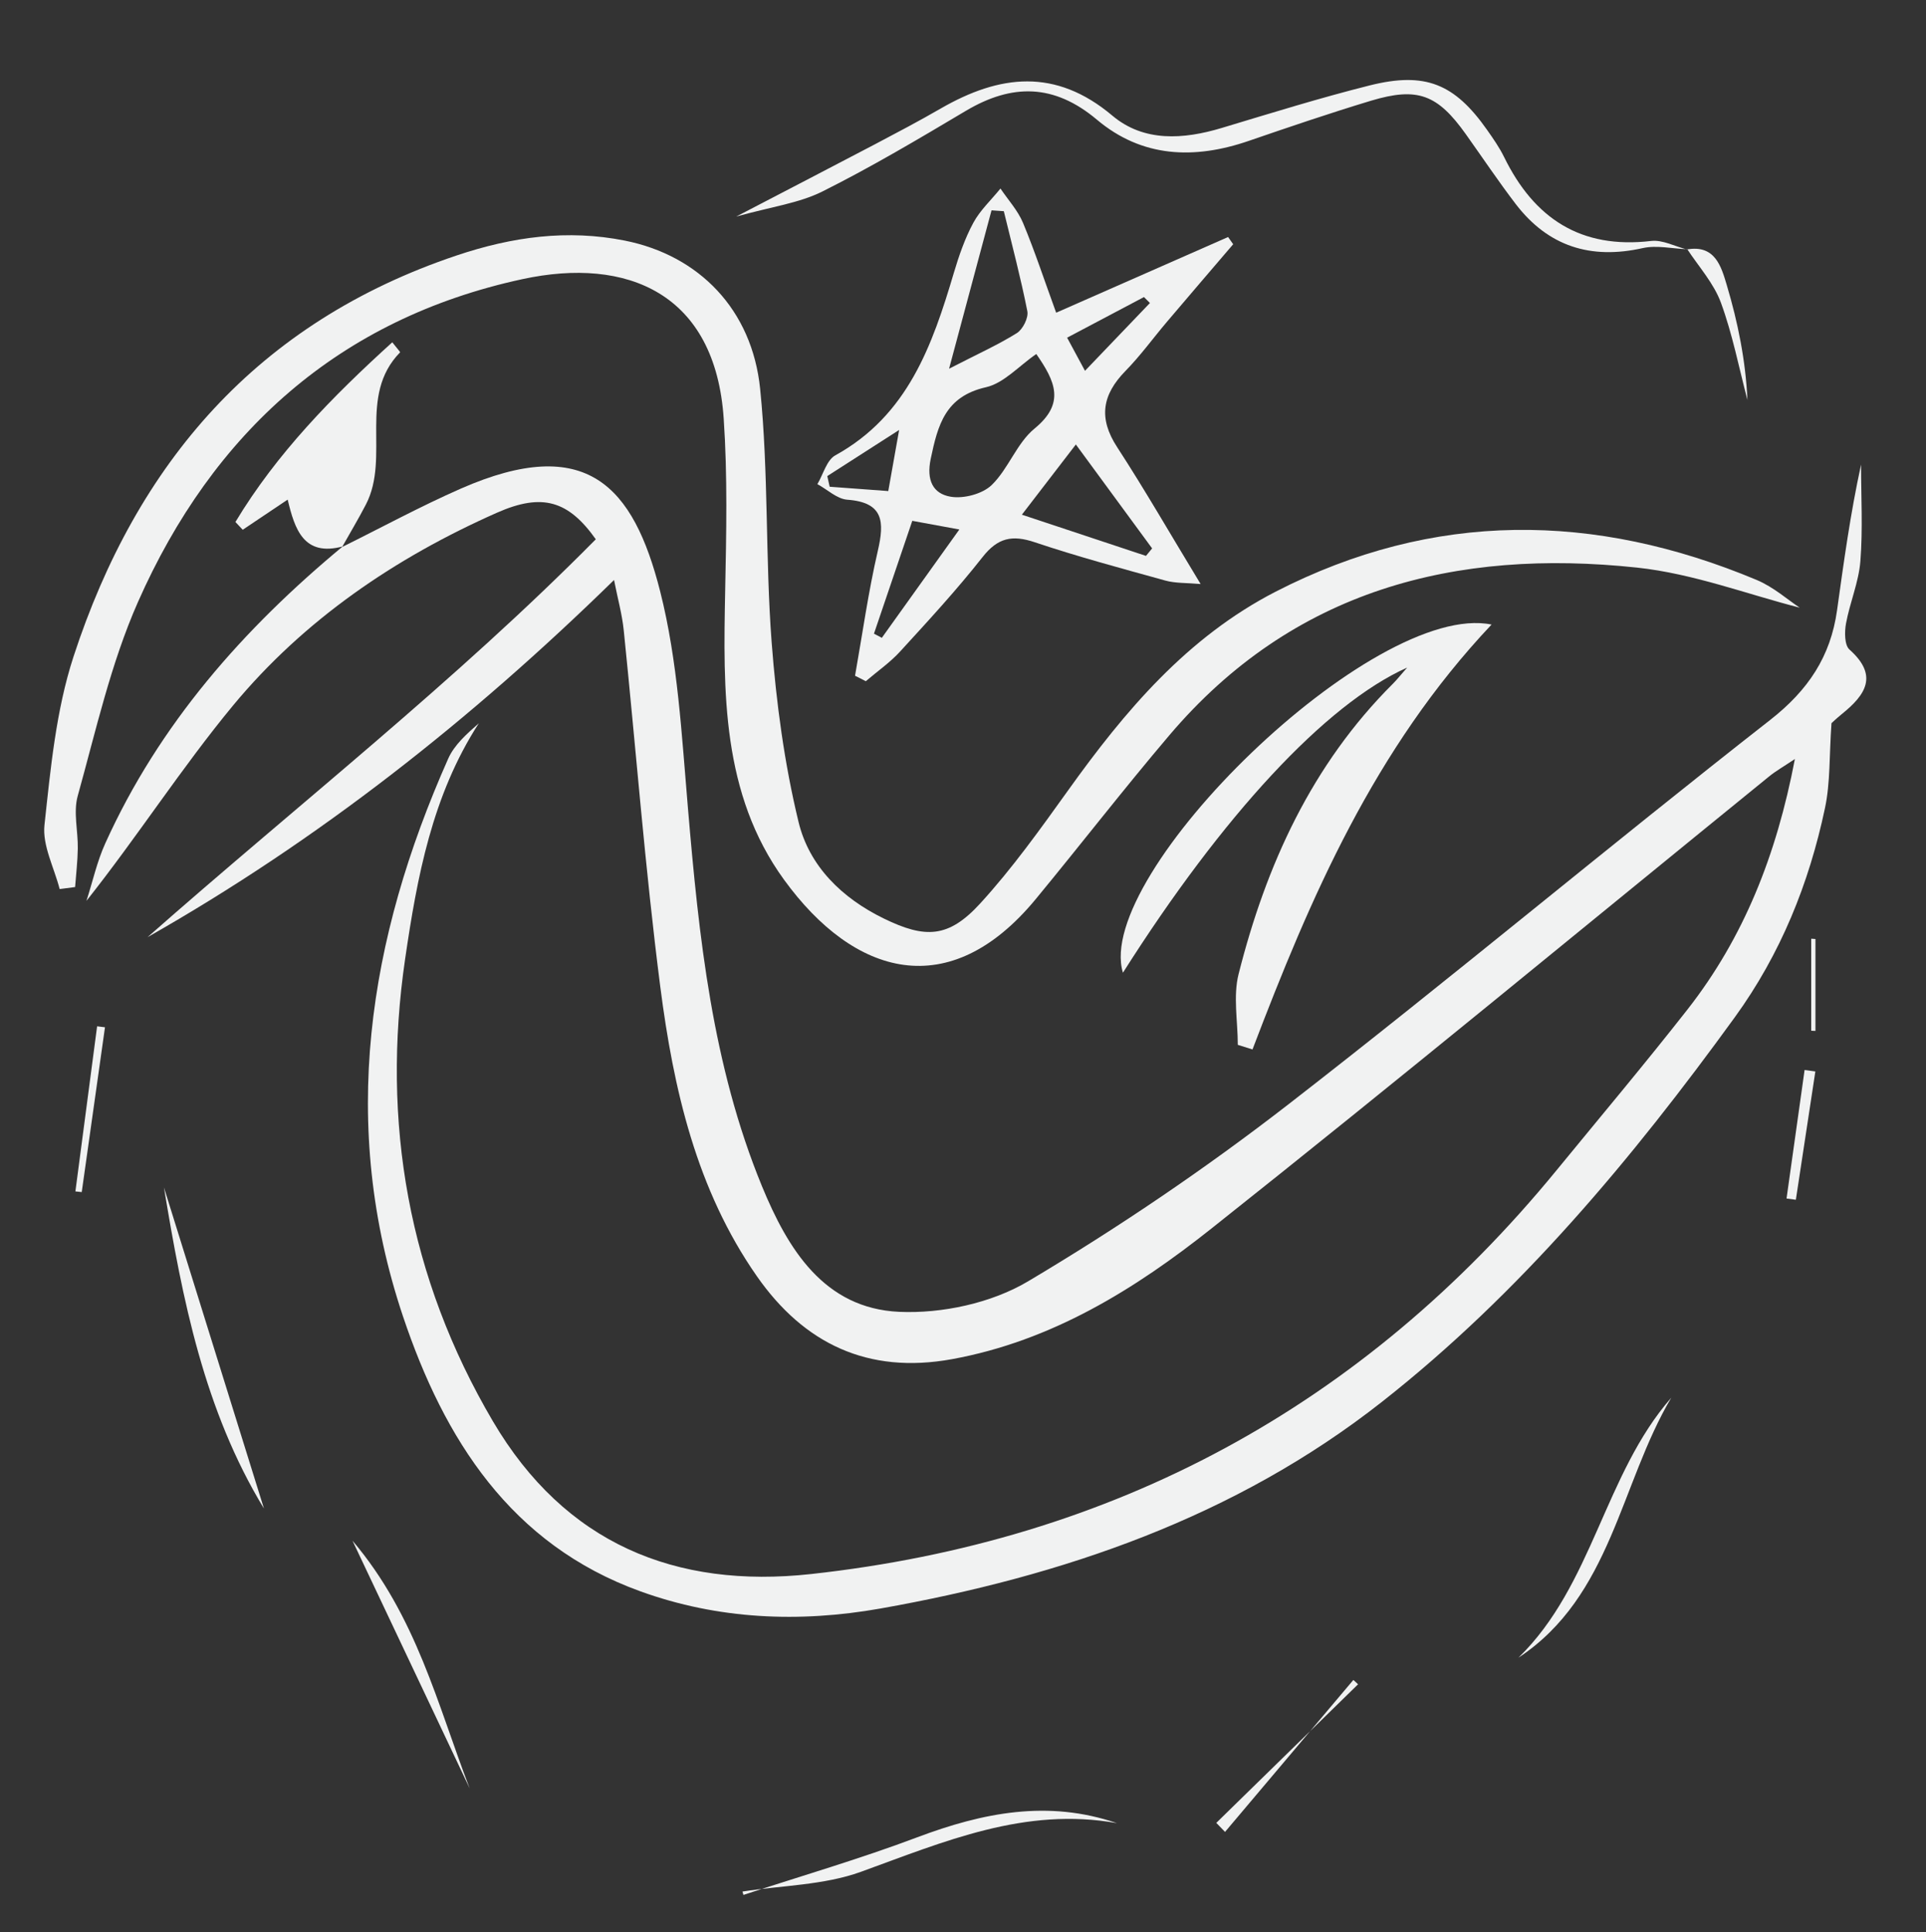 <?xml version="1.0" encoding="utf-8"?>
<!-- Generator: Adobe Illustrator 26.0.2, SVG Export Plug-In . SVG Version: 6.00 Build 0)  -->
<svg version="1.1" id="Layer_1" xmlns="http://www.w3.org/2000/svg" xmlns:xlink="http://www.w3.org/1999/xlink" x="0px" y="0px"
	 viewBox="0 0 200.52 201.17" style="enable-background:new 0 0 200.52 201.17;" xml:space="preserve">
<rect x="0" y="0" width="200.52" height="201.17" fill="#333333" stroke="none"/>
<style type="text/css">
	.st0{fill:#F1F2F2;}
</style>
<g>
	<path class="st0" d="M35.61,56.96c4.12-2.04,8.17-4.24,12.38-6.09c13.1-5.74,17.96-0.25,20.74,10.7
		c1.85,7.29,2.24,14.99,2.89,22.54c1.14,13.43,2.53,26.8,7.71,39.4c2.69,6.54,6.46,12.72,14.28,13.08c4.46,0.2,9.62-0.91,13.43-3.18
		c9.37-5.57,18.46-11.73,27.08-18.41c16.91-13.11,33.33-26.86,50.18-40.04c3.96-3.1,6.29-6.61,6.96-11.42
		c0.7-5.01,1.38-10.03,2.5-15.17c0,3.35,0.19,6.71-0.07,10.04c-0.17,2.2-1.1,4.33-1.5,6.52c-0.16,0.87-0.16,2.23,0.36,2.7
		c3.05,2.71,1.68,4.72-0.77,6.7c-0.58,0.47-1.11,0.98-1.1,0.97c-0.24,3.37-0.11,6.18-0.68,8.85c-1.66,7.86-4.62,15.19-9.38,21.76
		c-10.71,14.77-22.36,28.74-36.74,40.05c-15.3,12.03-33.24,18.15-52.21,21.52c-8.47,1.5-16.91,1.14-25-1.79
		c-13.5-4.88-20.42-15.84-24.71-28.62c-6.69-19.94-3.65-39.28,4.7-58.07c0.64-1.45,1.95-2.6,3.19-3.69
		c-4.86,7.51-6.43,16.05-7.67,24.53c-2.49,17.02,0.34,33.19,9.14,48.15c7.49,12.72,19,17.45,33.13,15.9
		c31.5-3.46,57.45-17.44,77.59-42.02c4.57-5.58,9.22-11.11,13.67-16.79c5.83-7.46,9.24-16.01,11.16-26.05
		c-1.26,0.84-2.02,1.27-2.69,1.82c-19.32,15.7-38.51,31.56-58.01,47.03c-7.99,6.35-16.67,11.75-27.07,13.64
		c-8.75,1.59-15.41-1.63-20.3-8.64c-6.3-9.02-8.69-19.52-10.06-30.17c-1.58-12.32-2.53-24.72-3.8-37.08
		c-0.17-1.67-0.63-3.3-1.01-5.24C49,74.99,33.11,87.5,15.36,97.58C30.99,83.8,47.41,70.94,62.03,56.15c-2.84-4-5.55-4.86-10.28-2.77
		c-10.6,4.69-20.08,11.14-27.49,20.08C18.91,79.93,14.35,87.05,9,93.8c0.65-2.01,1.1-4.1,1.97-6.01
		c5.61-12.4,14.36-22.31,24.73-30.91L35.61,56.96z"/>
	<path class="st0" d="M6.21,92.57c-0.57-2.23-1.81-4.53-1.58-6.67c0.64-5.89,1.2-11.93,3.02-17.52
		c6.58-20.17,19.16-34.81,39.86-41.77c5.85-1.97,11.59-2.74,17.53-1.56c7.73,1.54,13.26,7.17,14.1,15.44
		c0.89,8.76,0.53,17.63,1.2,26.42c0.48,6.27,1.32,12.58,2.8,18.68c1.11,4.59,4.51,7.92,8.88,10.05c4.31,2.1,6.73,2.04,10.03-1.57
		c3.34-3.65,6.25-7.73,9.14-11.76c5.92-8.28,12.41-15.97,21.63-20.71c16.45-8.45,33.21-8.27,50.06-1.22
		c1.79,0.75,3.31,2.12,4.49,2.89c-5.36-1.36-11.05-3.54-16.92-4.17c-18.93-2.02-35.85,2.31-48.71,17.46
		c-4.75,5.59-9.24,11.4-13.91,17.06c-8.97,10.87-18.88,8.06-26.2-2.02c-6.51-8.96-6.34-19.6-6.13-30.12
		c0.12-5.95,0.25-11.92-0.15-17.84C74.49,30.5,65.26,26.72,54.41,29.06c-19.11,4.12-32.26,15.99-40.05,33.63
		c-2.83,6.41-4.38,13.4-6.27,20.19c-0.47,1.69,0.04,3.64,0.01,5.46c-0.02,1.34-0.18,2.68-0.28,4.02C7.29,92.43,6.75,92.5,6.21,92.57
		z"/>
	<path class="st0" d="M89.02,70.36c0.77-4.34,1.38-8.72,2.37-13c0.7-3.03,0.62-5.05-3.18-5.33c-1.07-0.08-2.07-1.06-3.11-1.62
		c0.61-1.02,0.97-2.51,1.87-3c7.54-4.16,10.1-11.45,12.34-19.01c0.53-1.78,1.15-3.58,2.03-5.21c0.71-1.31,1.87-2.38,2.82-3.56
		c0.8,1.19,1.81,2.28,2.35,3.58c1.23,2.95,2.23,6.01,3.45,9.35c6.24-2.75,12.07-5.32,17.9-7.88c0.18,0.25,0.35,0.5,0.53,0.75
		c-2.3,2.69-4.6,5.37-6.89,8.07c-1.45,1.71-2.77,3.54-4.33,5.13c-2.42,2.48-2.83,4.91-0.86,7.93c2.9,4.46,5.55,9.08,8.69,14.25
		c-1.47-0.13-2.62-0.07-3.67-0.36c-4.55-1.26-9.13-2.49-13.6-3.99c-2.35-0.79-3.85-0.47-5.43,1.54c-2.69,3.42-5.65,6.63-8.59,9.84
		c-1.05,1.15-2.37,2.06-3.57,3.09C89.77,70.73,89.4,70.55,89.02,70.36z M107.89,36.86c-1.83,1.26-3.38,3.04-5.24,3.46
		c-4.24,0.96-5.01,3.93-5.75,7.45c-0.47,2.23,0.23,3.64,2.08,3.95c1.35,0.23,3.31-0.29,4.27-1.22c1.74-1.69,2.61-4.36,4.45-5.87
		C110.93,41.99,109.87,39.71,107.89,36.86z M104.51,21.99c-0.43-0.03-0.86-0.06-1.28-0.09c-1.4,5.23-2.81,10.46-4.42,16.49
		c2.95-1.52,5.09-2.48,7.06-3.71c0.62-0.39,1.22-1.59,1.09-2.27C106.27,28.91,105.35,25.46,104.51,21.99z M119.31,57.88
		c0.21-0.26,0.42-0.52,0.64-0.78c-2.58-3.52-5.16-7.03-7.94-10.82c-1.9,2.47-3.67,4.77-5.62,7.31
		C110.96,55.11,115.13,56.49,119.31,57.88z M94.98,54.23c-1.4,4.13-2.7,7.94-3.99,11.75c0.27,0.14,0.55,0.29,0.82,0.43
		c2.61-3.65,5.23-7.31,8.07-11.28C98.07,54.79,96.78,54.56,94.98,54.23z M92.48,51.13c0.37-2.08,0.67-3.8,1.13-6.36
		c-3.04,1.95-5.26,3.38-7.48,4.8c0.08,0.37,0.17,0.74,0.25,1.11C88.35,50.82,90.32,50.97,92.48,51.13z M119.72,31.55
		c-0.21-0.21-0.41-0.41-0.62-0.62c-2.58,1.36-5.16,2.73-8,4.23c0.63,1.16,1.12,2.07,1.86,3.45
		C115.42,36.04,117.57,33.79,119.72,31.55z"/>
	<path class="st0" d="M155.29,65.03c-12.22,12.94-18.86,28.42-24.89,44.24c-0.51-0.16-1.02-0.32-1.53-0.48
		c0-2.46-0.5-5.05,0.08-7.36c2.87-11.37,7.62-21.82,16.08-30.25c0.41-0.41,0.76-0.86,1.47-1.67c-8.51,3.81-19.24,15.44-29.59,31.77
		C113.8,91.04,142.97,62.5,155.29,65.03z"/>
	<path class="st0" d="M175.64,25.95c-1.54-0.06-3.15-0.44-4.6-0.12c-5.42,1.22-9.85-0.17-13.23-4.58c-1.81-2.37-3.47-4.85-5.2-7.28
		c-2.95-4.14-5.02-4.94-9.88-3.48c-4.27,1.29-8.5,2.73-12.72,4.18c-5.67,1.95-11.11,1.75-15.81-2.21
		c-4.45-3.74-8.82-3.78-13.64-0.92c-4.91,2.92-9.84,5.85-14.94,8.4c-2.45,1.22-5.32,1.59-8.97,2.61c5.47-2.85,9.95-5.17,14.41-7.51
		c2.31-1.22,4.62-2.43,6.88-3.74c6.13-3.53,11.95-4.25,17.88,0.75c3.27,2.75,7.38,2.48,11.39,1.27c5.12-1.54,10.23-3.13,15.41-4.43
		c5.77-1.44,8.82-0.17,12.2,4.63c0.64,0.91,1.29,1.84,1.78,2.84c3.13,6.39,7.99,9.59,15.3,8.73c1.19-0.14,2.47,0.56,3.71,0.88
		C175.6,25.98,175.64,25.95,175.64,25.95z"/>
	<path class="st0" d="M35.7,56.89c-4.1,1.11-5.02-1.82-5.75-4.87c-1.71,1.15-3.19,2.14-4.68,3.14c-0.25-0.27-0.51-0.54-0.76-0.81
		c4.31-7.16,10.09-13.05,16.33-18.71c0.55,0.69,0.84,1.02,0.82,1.04c-4.46,4.55-1,10.88-3.56,15.84c-0.78,1.51-1.66,2.97-2.49,4.45
		C35.61,56.96,35.7,56.89,35.7,56.89z"/>
	<path class="st0" d="M27.48,157.07c-6.22-10.23-8.49-21.77-10.41-33.43C20.54,134.79,24.01,145.93,27.48,157.07z"/>
	<path class="st0" d="M77.4,197.3c6.04-1.98,12.16-3.76,18.1-6c6.83-2.57,13.62-3.93,20.79-1.47c-9.57-1.73-18.01,1.93-26.67,5.07
		c-3.85,1.39-8.2,1.41-12.32,2.05C77.34,197.07,77.37,197.18,77.4,197.3z"/>
	<path class="st0" d="M174,145.53c-5.34,9.01-6.24,20.69-15.91,27.07C165.86,165.02,167,153.54,174,145.53z"/>
	<path class="st0" d="M36.7,160.42c6.66,7.85,8.86,17.12,12.2,25.79C44.97,177.89,41.04,169.58,36.7,160.42z"/>
	<path class="st0" d="M140.9,174.92c-4.45,5.27-8.91,10.55-13.36,15.82c-0.3-0.31-0.6-0.63-0.91-0.94
		c4.92-4.81,9.84-9.62,14.76-14.43C141.23,175.21,141.06,175.06,140.9,174.92z"/>
	<path class="st0" d="M175.6,25.98c2.97-0.55,3.61,1.8,4.18,3.71c1.15,3.86,1.96,7.83,2.15,11.96c-0.89-3.39-1.56-6.86-2.76-10.13
		c-0.74-2.02-2.3-3.74-3.51-5.58C175.64,25.95,175.6,25.98,175.6,25.98z"/>
	<path class="st0" d="M189,111.56c-0.68,4.45-1.36,8.91-2.03,13.36c-0.32-0.04-0.64-0.09-0.97-0.13c0.63-4.46,1.25-8.92,1.88-13.38
		C188.26,111.46,188.63,111.51,189,111.56z"/>
	<path class="st0" d="M7.85,124.05c0.75-5.73,1.51-11.46,2.26-17.19c0.27,0.03,0.55,0.07,0.82,0.1c-0.81,5.72-1.61,11.44-2.42,17.16
		C8.29,124.1,8.07,124.08,7.85,124.05z"/>
	<path class="st0" d="M188.57,107.32c0-3.19,0-6.39,0-9.58c0.15,0.01,0.3,0.02,0.44,0.03c0,3.19,0,6.38,0,9.57
		C188.86,107.33,188.71,107.32,188.57,107.32z"/>
</g>
</svg>
